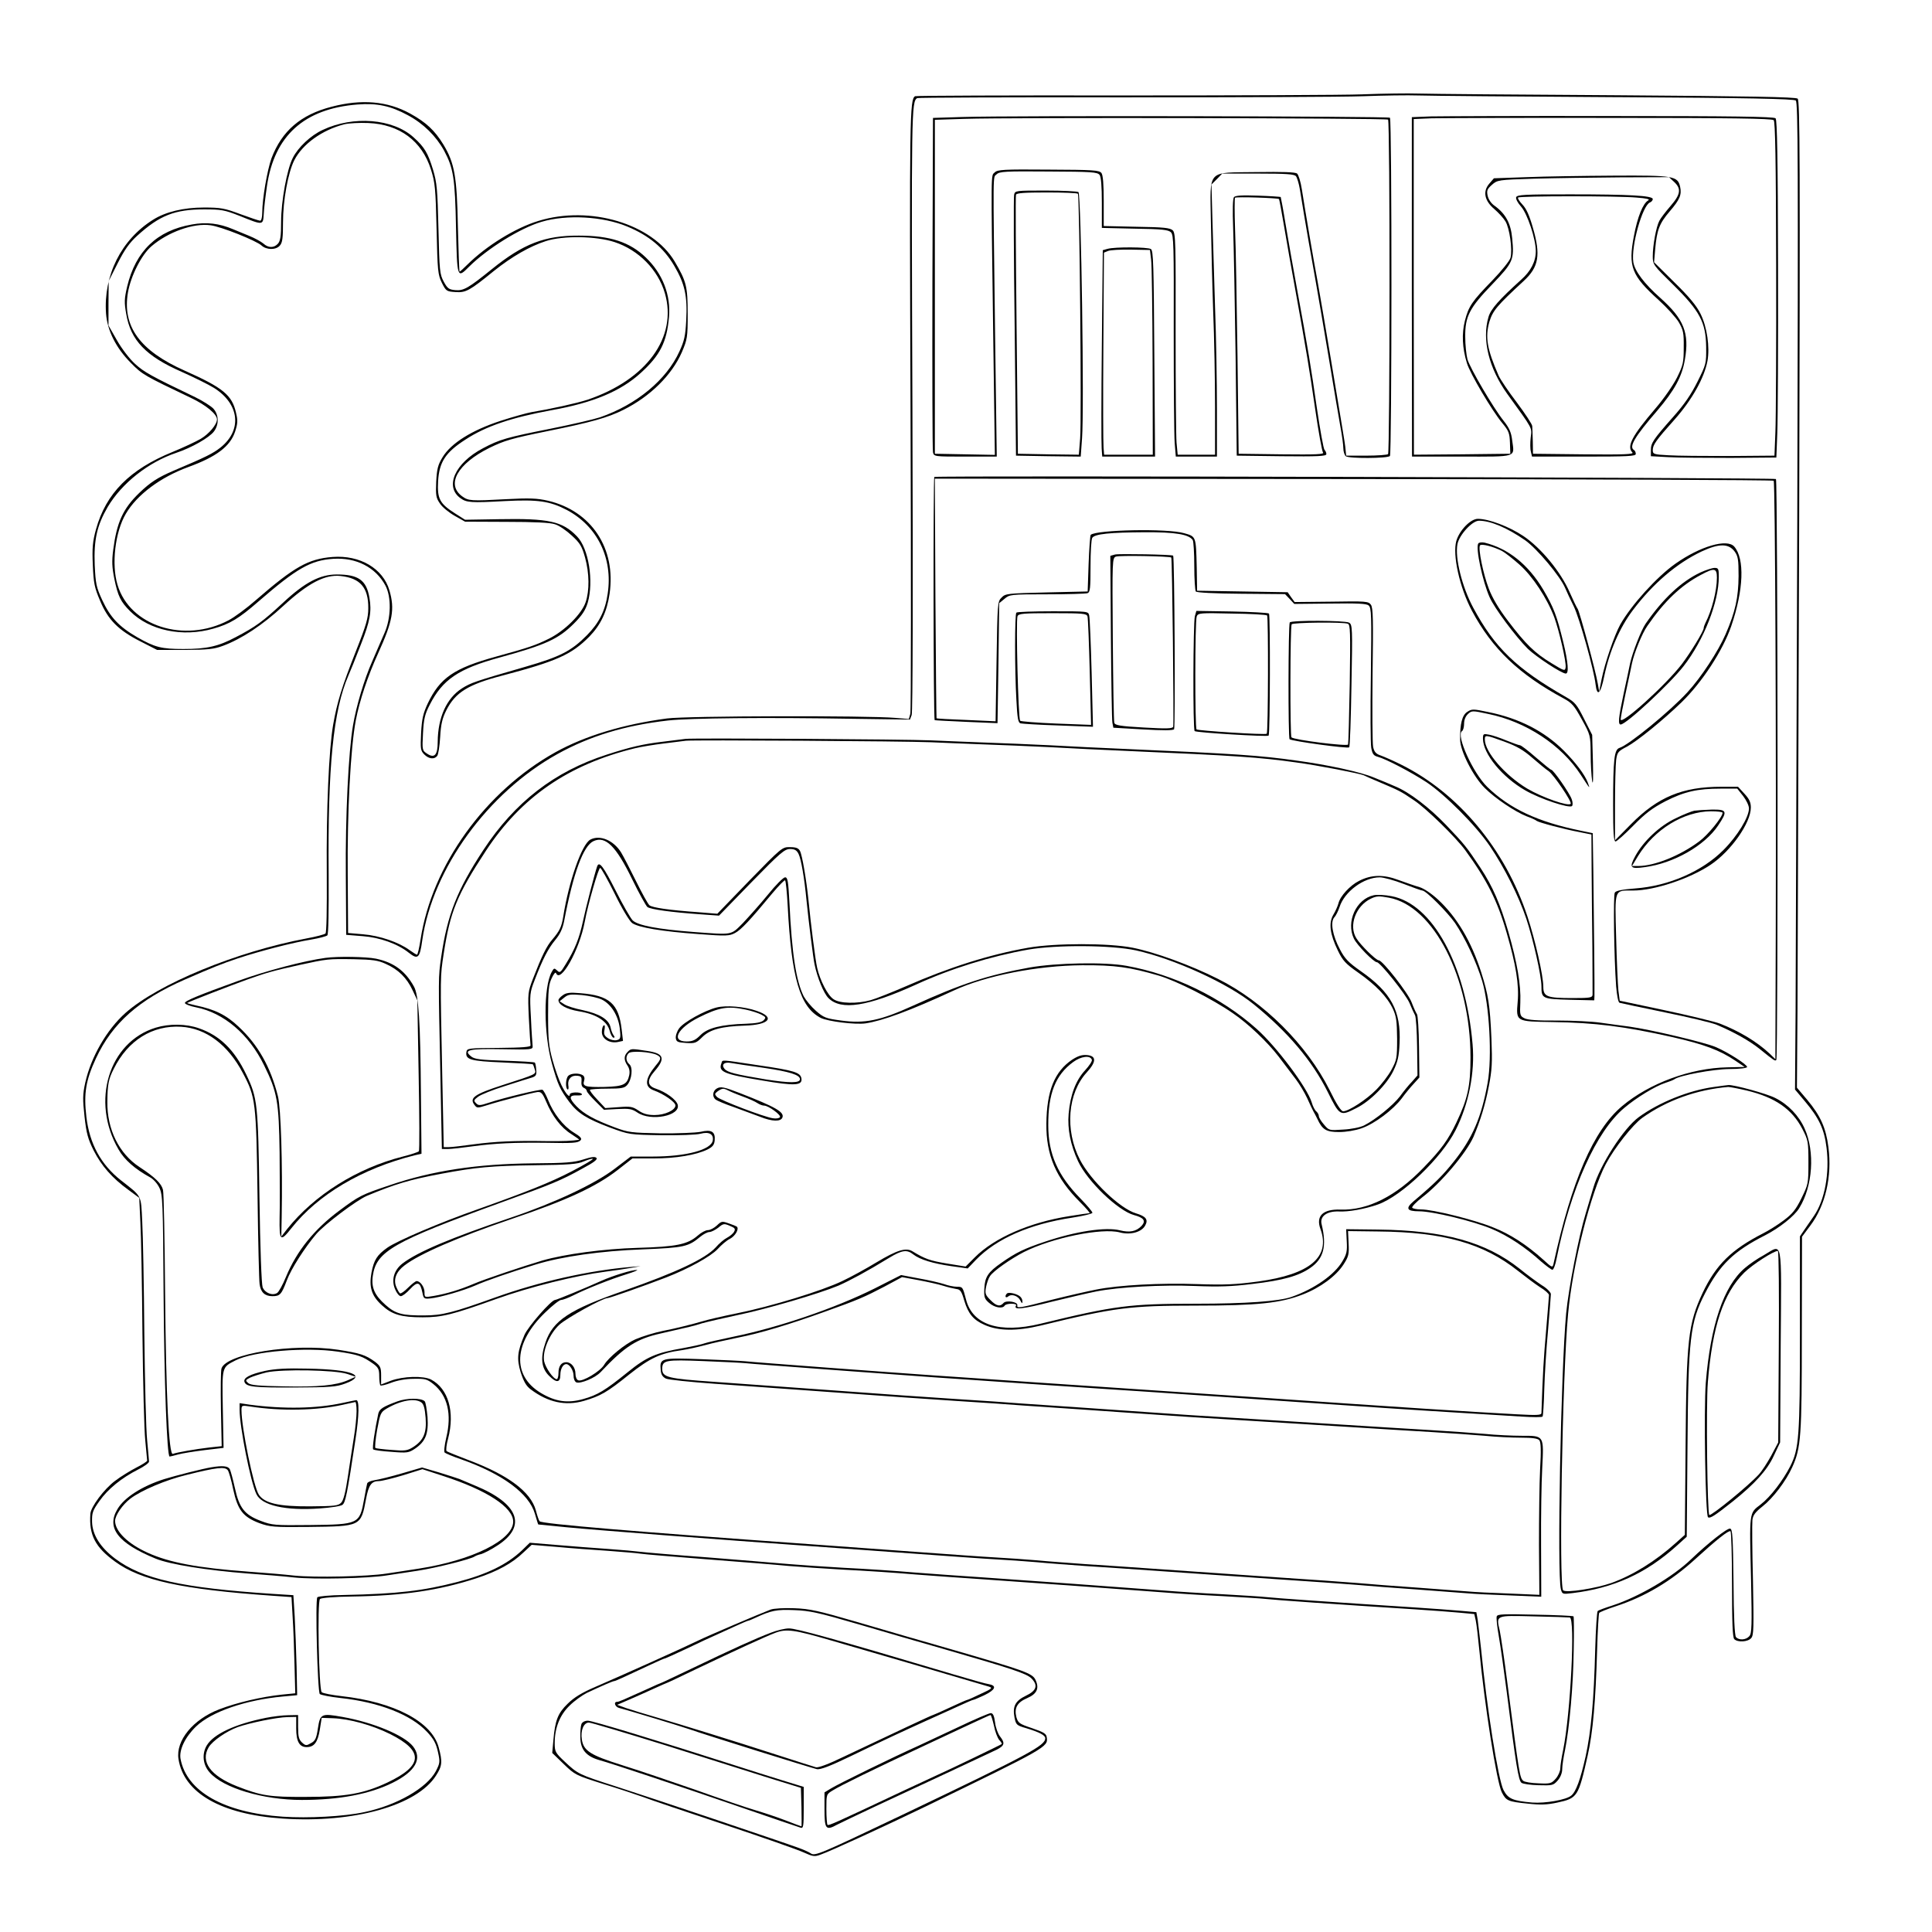 <svg xmlns="http://www.w3.org/2000/svg" width="1365.333" height="1365.333" preserveAspectRatio="xMidYMid meet" version="1.0" viewBox="0 0 1024 1024"><g fill="#000" stroke="none"><path d="M722.5 50c-10.4.4-68 .6-127.8.6-59.9-.1-109.3.1-109.7.4-2.8 1.8-3 9.7-2.4 165.3.3 87.5.3 160.5-.1 162l-.8 2.8-7.1-.6c-14.7-1.3-110.6-1.1-121.1.3-23.2 3.1-43.4 9.2-59.1 17.9-37.2 20.7-65.5 60-71.5 99.3-.7 4.4-1.5 8-1.9 8-.3 0-2.1-1.1-3.9-2.4-5.7-4.2-15.9-7.7-24.6-8.4l-8-.7-.2-31c-.3-32.8 1.5-67.2 4.3-81.8 2-10.4 6.3-23.3 11.8-35.4 7.8-17.1 8.9-23.5 6-33.4-3.4-11.6-15.6-18.8-30.1-17.7-12.9 1-20.3 5.2-40.7 22.9-4.9 4.3-11.4 9.1-14.5 10.7-23.4 12.3-52.3 3-58.8-18.8-3.3-10.8-1.3-28.1 4.4-37.7 5.9-10.1 18.4-19.4 33.2-24.8s22.1-10.9 24.7-18.7c1.4-4.3 1.5-5.9.5-10-2.1-9.4-6.9-13.3-27.1-22.3-23.9-10.6-33.2-23.5-30.2-41.4 1.5-8.8 7.2-20.1 12.5-24.6 8.7-7.5 22.3-12.4 31.3-11.1 5.6.7 24.3 8.2 27 10.7 2.6 2.4 7.6 2.5 9.7.1 1.4-1.5 1.7-4 1.7-12.3 0-11.7 2.7-26.5 6-33 4.4-8.6 14.8-16 26.4-19 2.5-.6 8.2-.9 12.8-.7 16.6.7 28.4 9.5 33.2 24.6 2.2 7 2.5 10 3 31.6.5 22.3.7 24.2 2.8 28.5 2.2 4.4 2.5 4.6 7.2 4.9 5.5.4 7.5-.7 20.4-11.2 9.5-7.6 19.1-13.1 27.5-15.8 9.2-3 26.6-2.7 36.4.5 12.8 4.2 23.1 14.7 26.7 27.1 6.8 23.3-9.7 45.9-41.1 56.5-5.5 1.8-19 4.8-29.8 6.6-2.2.4-9.5 2.4-16.3 4.6-15.2 5-26.1 11.8-30.6 19.2-2.5 4.1-3 6.1-3.4 13-.3 7.3-.1 8.6 2 11.6 1.2 1.9 4.8 4.8 7.8 6.5l5.5 3.1 22 .1c14.5 0 23.3.4 25.7 1.3 2.1.6 6 3.3 8.8 5.9 4.5 4.1 5.4 5.7 7.1 11.7 2.3 8.4 2.4 17.5.3 23.7s-11 15.1-19.4 19.3c-7.1 3.5-10.5 4.7-28 9.5-22.5 6.2-29.8 11.3-36.3 24.9-2.4 5.2-3.1 8-3.5 15.6-.4 8.4-.3 9.4 1.7 11.4 2.4 2.4 5.3 2.7 6.8.8.6-.6 1.3-5.1 1.6-10 .4-6.9 1.1-9.9 3.3-14.3 4.8-9.4 11.5-13.6 29.6-18.3 28.8-7.6 36.7-11.1 46.2-20.7 6-6.2 9.3-13.1 10.7-22.7 3.5-24-9.6-43.9-32.7-49.3-5.7-1.3-9.6-1.5-22.4-.8-18.3 1-19.7.9-23-1.5-8.7-6.3-2.5-17.3 14.4-25.7 8-3.9 11.7-5 30.9-8.9 22.8-4.6 31.9-7.1 40.2-11.3 14.2-7.1 25.6-18.4 30.9-30.5 2.9-6.8 3.1-7.9 3.1-20.2 0-14.7-.7-17.4-6.9-27.9-11.9-20-44.9-29.9-72.2-21.5-12.3 3.7-27.7 13.3-37.6 23.1-2.1 2.1-4 3.8-4.2 3.8s-.6-10.7-.9-23.8c-.5-26.8-1.8-33.8-7.7-43.6-4.6-7.5-9.1-11.7-17.6-16.4-12-6.6-25.7-7.8-41.7-3.6-16.3 4.2-26.3 12.8-31.8 27.3-2.2 6-4.9 21.6-4.9 28.8 0 2.5-.5 4.3-1.1 4.3s-5.3-1.6-10.5-3.5c-8.3-3.1-10.3-3.5-19.3-3.5-10.8 0-20.4 2.3-27 6.5-16.9 10.6-26.3 29.5-24.9 49.7.7 9.1 5.3 18.3 13.3 26.3 6 6.1 7 6.6 31.7 18.4 8 3.8 13.8 8.6 13.8 11.4 0 2.7-4.2 7.7-8.6 10.3-2.6 1.5-9.2 4.6-14.8 6.9-22.9 9.3-35.4 22-40.7 41-1.8 6.6-2.1 9.8-1.7 19 .4 9.6.9 12 3.8 18.8 4.2 10.2 9.8 15.8 21.5 21.7l8.8 4.5h14.6c12.4-.1 15.5-.4 20.3-2.2 9.8-3.6 21.1-11.1 31.9-21.1 13.2-12.1 22.1-16.8 30.4-15.9 10.4 1.1 14.8 6.1 14.7 17.1 0 5.1-1 8.7-6.5 22.6-7.5 19-10 27.1-12.1 39-2.3 13.1-3.7 45.3-3.4 79.2.1 19-.1 31.1-.7 31.6s-5 1.7-10 2.6c-37.2 7-78.6 24.1-96 39.5-9.9 8.8-18.3 23.4-21.3 36.9-1.4 6.3-1.4 8.9-.4 18 1 9 1.8 11.9 4.9 18.1 4.1 8 9.6 14.4 18.4 20.8l5.7 4.2.6 12.8c.4 7 .9 33.7 1.1 59.3.3 25.6.9 51 1.5 56.5.5 5.5 1 10.3 1 10.7s-2.6 2.1-5.8 3.7c-3.1 1.6-8.2 4.7-11.2 7-5.8 4.3-12.9 13.8-13.1 17.5-.8 11.2 2.6 17.7 13.1 25.3 13.7 10 35.3 14.7 83.5 18.1l10 .7.6 10.5c.4 5.8.8 17.2 1 25.5l.4 15-7.1.7c-10.5 1.1-23.9 4.2-33.2 7.8-13.9 5.3-23.1 16.6-21.6 26.3 2.8 18.1 22.6 29.4 55.3 31.6 37.6 2.5 71.1-6.9 81.2-22.8 3.3-5.1 3.5-7.3 1.4-15-3.6-13.5-23.5-24-51.5-27.1-5.2-.6-9.9-1.5-10.5-2.1-1.5-1.5-2.4-48.1-.9-49.4.7-.6 7.9-1.2 17-1.3 26.8-.4 46.1-3.2 66-9.7 11.2-3.7 18.9-7.9 25-13.8l4.2-3.9 13.3 1.1c7.4.7 19.7 1.6 27.4 2.1 7.7.6 15.4 1.2 17 1.5 1.7.3 17.6 1.6 35.5 3s37.2 2.9 43 3.5c5.8.5 19.1 1.4 29.5 2 10.5.5 27.3 1.6 37.5 2.5 10.2.8 25.9 1.9 35 2.5 17.9 1.2 75.6 5.4 96.5 7 7.2.6 21.3 1.5 31.5 2 10.2.6 20.5 1.2 23 1.5 4.1.5 38.1 2.9 79 5.5 9.1.6 19.9 1.4 24 1.8l7.4.7.8 3.5c.4 1.9 1.2 8.7 1.8 15 2.8 29.6 9.3 70.8 12 76 2.3 4.5 3.2 4.9 14 6 6.5.7 10 .6 15.5-.6 10.6-2.3 11.1-3.1 16-24.9 2.8-12.5 4.2-28.6 5-55.9.3-10.4.8-19.3 1.1-19.7.2-.4 4.1-2 8.7-3.5 15.6-5.1 29.4-13.3 42.3-25.1 11.3-10.3 17.6-15.3 18.6-14.7.4.3.8 13 .8 28.3 0 20.2.3 28 1.2 28.9 1.8 1.8 7.3 1.5 9-.6 1.3-1.5 1.4-5.5.9-30.4-.4-15.8-.5-30.2-.3-32.1.3-2.6 1.5-4.2 5.4-7.3 5.6-4.4 12.4-13.4 15.7-20.7 4.7-10.3 5.1-16.4 5.1-71l.1-51.2 4.4-5.9c8-10.6 11.6-26 9.6-41.5-1.3-10.3-4.2-16.7-11.2-25.1l-5.5-6.5.3-40.5c.1-22.3.5-140 .9-261.5.5-189.1.4-221.2-.8-222.2-1-.9-26.1-1.3-95.8-1.8-52-.3-99.2-.7-105-.9s-19 0-29.5.4m134 1.5c69.4.4 94.3.9 95.3 1.8 1.2 1 1.3 32.8.8 221.7-.4 121.3-.8 238.9-.9 261.5l-.3 41 5.3 6.3c7.5 8.9 10.2 14.7 11.4 24.5 1.7 13.4-.9 27.8-6.7 36.2-1.3 1.9-3.5 5.1-4.9 7.1l-2.5 3.7v51.3c0 54.9-.5 61.3-5.1 70.5-3.9 7.6-10.5 16.3-15.7 20.3-6.2 4.8-6 3.2-5.1 40 .5 24.2.4 28.3-.9 29.8-1.8 2.1-5.5 2.3-7.1.5-.7-.9-1.2-10.7-1.3-29.3-.3-23.9-.5-27.9-1.8-28.2-1.6-.3-11.8 7.8-20.5 16.1-9.8 9.5-27.9 20.1-42 24.7-3.8 1.2-7.3 2.5-7.7 2.9s-1 9.4-1.3 20.1c-.7 27.5-2.2 43.7-5.1 57-2.7 12.1-5.1 18.7-7.6 20.7-2.7 2.3-13.8 4.2-20.7 3.7-10.3-.9-12.8-2-15.2-6.6-2.8-5.4-8.9-43.9-11.9-74.8-.7-6.3-1.5-13.3-1.8-15.5l-.7-4-8-.7c-4.4-.4-15.4-1.2-24.5-1.8-43.6-2.8-74.9-5-79-5.5-2.5-.3-12.8-.9-23-1.5-10.2-.5-24.3-1.4-31.5-2-20.9-1.6-78.6-5.8-96.5-7-9.1-.6-24.8-1.7-35-2.5-10.2-.9-27-2-37.5-2.5-10.4-.6-23.7-1.5-29.5-2s-24.9-2.1-42.5-3.5c-17.6-1.3-33.9-2.7-36.1-3-2.3-.3-9.9-1-17-1.5s-19.3-1.4-27.2-2.1l-14.4-1.2-4.1 4c-7.9 7.5-18.5 12.7-34.3 16.8-18.2 4.7-31.5 6.3-60.2 6.9-7.3.1-13.6.7-14 1.2-1.2 1.3.1 50.1 1.3 51.3.6.5 5.5 1.5 11 2.1 20.4 2.2 37.3 8.8 45.8 17.9 3.5 3.7 4.8 6.1 5.8 10.6 1.2 5.4 1.1 6-1.1 10.3-4.8 8.9-20.7 18.1-38 21.7-10.7 2.3-29.6 3.3-43.1 2.4-31.1-2.1-50.9-13.3-54.2-30.6-.9-4.7 2.4-11.6 8.2-17.2 8.1-7.8 26.3-14.1 46.1-15.9l7.5-.7-.3-15.2c-.2-8.4-.7-20.3-1-26.5l-.7-11.3-11-.7c-48.5-3.2-69.1-7.9-83.5-18.7-7.9-6-12-12.6-12.2-19.4-.1-4.9.3-6 3.9-11.1 4.5-6.4 11.8-12.3 20.5-16.7 3.2-1.6 5.8-3.5 5.8-4.2 0-.6-.5-5.7-1-11.2-.6-5.5-1.2-30.9-1.5-56.5-.2-25.6-.7-52.3-1.1-59.4-.7-14.6 0-13.1-11.2-21.9-10.7-8.4-16.7-19.4-18.4-33.6-1.5-12.6-.3-19.6 5.1-31.2 8.7-18.6 22.7-31 47.1-41.7 14.9-6.5 19.4-8.3 28-11.2 11.8-3.9 29.1-8.4 39-10 4.1-.7 7.9-1.7 8.5-2.2s.8-13 .7-32.1c-.5-57.5 2.4-87 10.5-105.7 1.9-4.5 2.4-5.6 6.7-16.7 4.7-11.9 5.7-17.3 4.4-24.5-1.6-9.3-5.8-12.3-17.3-12.3-8.9 0-16.8 4.1-28.5 15-10.8 10-14.5 12.7-25 18.2-9.2 4.9-15.3 6.3-27.8 6.3-11.7 0-15.1-.9-24.4-6.2-9.7-5.6-14.3-10.5-18.6-19.7-3.2-6.9-3.5-8.6-4-18.6-.5-13.5 1.2-21 6.9-30.8 7.5-12.6 21.5-23.7 36.4-28.7 8.1-2.7 17.4-8 19.9-11.3 2.8-3.7 2.6-9-.4-12.2-1.3-1.3-5.5-4-9.4-5.9-23.6-11.3-27.3-13.4-32-17.7-2.9-2.6-7.1-8.1-9.6-12.5l-4.5-7.9v-11.7l.1-11.8 4.8-9.5c3.6-7.1 6.2-10.8 10.4-14.6 11.8-10.7 19.8-13.9 35.4-13.9 9.1 0 10.8.3 18.7 3.4 12.6 5.1 12.5 5.1 12.9-.9.1-2.8.9-9.5 1.7-14.9 3.9-26.7 19.8-41 48-43.2 10.4-.8 17.5.7 26.7 5.7 8.2 4.4 14.9 11 19.2 18.8 4.9 9.2 5.8 14.5 6.3 40.8.6 27.2.5 27.1 7.1 20.5 9.6-9.5 27-20.3 38.2-23.6 13.4-4 32.6-2.9 45.5 2.5 11.5 4.8 19.2 11.2 24.8 20.7 5.7 9.7 7.1 16 6.4 29.2-.4 7.9-1 10.7-3.6 16.3-6.8 15-22.7 28.2-42.1 34.9-3 1-14.5 3.7-25.5 5.9-24.2 4.8-27.6 5.8-36.5 10.5-14.9 7.8-20.5 20.4-11.9 26.5 3.2 2.3 5.5 2.5 23.5 1.5 17.5-.9 23.8 0 32.8 4.7 16.2 8.6 24.5 25.5 21.7 44.3-1.3 9.1-4.5 15.5-11 22.1-8.2 8.3-14.2 11.4-32.2 16.6-27.7 8-29.3 8.6-34.1 11.6-8.1 5.2-12.7 15.4-12.8 28.2 0 7.1-1.7 9-5.6 6.4-2.6-1.7-2.7-1.9-2.2-10.9.4-7.6 1-10.1 3.6-15.1 6.8-13.3 15.2-19 36.7-24.9 24.8-6.8 31.5-9.9 39.7-18.1 4.4-4.4 6.1-7.1 7.3-11 3.3-11.4.5-28.9-5.7-35.2-7.7-8-14.9-9.6-41.4-9.1l-17.9.3-5.2-3.3c-8.3-5.3-9.6-7.8-9.1-17.1.6-10.2 3.9-15.3 14.5-22.1 10.8-7.1 24.5-11.7 45.8-15.6 21.8-3.9 36.5-10 47.2-19.8 10.2-9.3 13.7-16.2 14.9-29.6 1-11.6-3.4-23-12.3-31.5-8.5-8.2-18.9-11.6-35.5-11.6-18-.1-29.4 4.3-46 17.7-12.4 10-15 11.6-19.4 11.2-3.4-.3-4.2-.8-6.2-4.5-2.1-3.9-2.3-5.6-2.8-27.8-.5-21.1-.8-24.6-2.9-31.6-2.7-8.8-4.5-11.9-10.3-17.1-10.9-9.9-32-11.6-48.2-3.9-6.3 2.9-13 9.2-15.8 14.8-3.1 6-6.2 23-6.2 33.9 0 7.7-.4 10.1-1.7 11.6-2.1 2.3-5.1 2.3-7.7-.1-1.2-1-4.6-2.9-7.6-4.1s-6.9-2.8-8.5-3.5c-7.3-3.1-14.2-3.9-21.8-2.5-18.5 3.2-29.8 14.1-34.3 32.9-1.5 6.4-1.6 8.4-.5 14.5 2.3 13.9 10.4 22.4 29.4 30.7 6.5 2.9 14.2 6.7 17.1 8.5 13.5 8.5 15.1 22.3 3.5 31.6-4.1 3.2-7.4 4.9-24.9 12.3-8.4 3.6-12.4 6.2-18.2 11.8-8.7 8.4-11.9 15.6-13.8 30.2-.8 6.1-.6 9.3.6 15.3 1.9 9.2 3.3 12.1 8.4 17.2 10.2 10.2 27.8 13.9 44.1 9.2 8.6-2.4 13.6-5.4 23.9-14.4 20.3-17.6 27.7-21.8 39.6-22.6 12.2-.8 22.5 4.5 27.7 14.2 3.2 6.1 3 17.1-.5 25.1-1.4 3.3-4.4 10-6.5 15-4.2 9.4-8.5 23.8-10.2 34-2.4 13.7-4.1 48.6-3.8 79.5l.2 31.5 8.8.7c9 .7 18.4 4 24.4 8.8 4.8 3.8 5.8 2.9 7.1-6.6 5.5-38 34.7-78.2 71.6-98.7 17.1-9.5 35.7-15.2 58.6-17.8 11.3-1.3 51.8-1.7 98.9-.9l29.4.4.9-2.4c.6-1.5.7-64.9.4-162.3C483 58.3 483.1 54 486.1 52c.4-.3 49.5-.5 109.1-.4 59.5 0 116.9-.2 127.3-.6 10.5-.4 23.7-.6 29.5-.4s52.8.6 104.5.9"/><path d="m510.5 62-16 .5-.3 87.5c-.1 48.1 0 88.5.3 89.7.5 2.3.7 2.3 17.2 2.3h16.6l-.9-65.8c-1.1-88.7-1.2-81.8.8-83.8 1.5-1.5 4.5-1.7 27.5-1.5 22.9.1 25.9.3 27.1 1.8.8 1.1 1.2 5.9 1.2 14.9v13.2l17.5.4c14.5.2 17.7.6 19.1 1.9 1.5 1.5 1.6 6.7 1.5 53 0 28.3.2 54.7.5 58.6l.6 7.3H645v-25.2c0-13.9-.4-38.1-1-53.8-.5-15.7-1.1-36.8-1.4-46.9l-.5-18.3 2.9-2.9 2.8-2.9h19c15 0 19.2.3 20.1 1.4.6.8 1.6 4 2.1 7.2 2.8 17.3 6.3 37.4 8.5 49.4 1.3 7.4 4.5 25.9 7 41s5.2 31.1 6 35.5 1.5 9.4 1.5 11.1.6 3.6 1.3 4.2c1.5 1.3 22.1 1.2 23.4-.1 1-1.1 1.1-178.3 0-179.3-.8-.8-200.8-1.2-226.2-.4m225.2 1.4c1.1 1 1 176.2 0 177.3-.5.4-5.7.8-11.5.8h-10.7l-.3-3c-.1-1.7-.9-6.8-1.7-11.5s-3.5-20.9-6-36-5.7-33.6-7-41c-2.5-13.4-6.3-35.8-8.5-49.7-.6-4-1.8-7.7-2.5-8.3-.9-.8-7.7-1-21.4-.8-26.8.4-24.7-1.9-24.3 26.1.2 11.7.7 32.9 1.2 47.2.6 14.3 1 37.4 1 51.2V241h-19.8l-.6-6.3c-.3-3.4-.5-29.8-.5-58.6.1-47.3 0-52.5-1.5-54-1.4-1.3-4.6-1.7-19.1-1.9l-17.5-.4v-13.2c0-9-.4-13.8-1.2-14.9-1.2-1.5-4.2-1.7-28.1-1.8-23.9-.2-27 0-28.5 1.5-2 2-2-3.6-.8 84.4l.9 65.3-15.9-.3-15.9-.3v-177L511 63c24.7-.8 223.9-.4 224.7.4m22.7-1.7-10.1.4V152l.1 90h26.3c29.9 0 28 .6 26.8-8.5-.5-4.3-1.5-6.6-4.5-10.4-5.6-7-17.8-27.9-19.2-32.6-.6-2.2-1.2-7.6-1.2-12-.1-10.8 2.2-15.3 14.5-28 10.9-11.4 11.5-12.8 10.4-24.1-.7-8-3.5-13.1-9.3-17.3-1.8-1.2-3.3-3.4-3.7-5.3-.6-2.7-.3-3.6 2.2-5.8 2.9-2.6 3.2-2.7 22.4-3.3 10.7-.3 31.1-.6 45.4-.7l26.1-.1 2.7 2.5c3.9 3.6 3.5 6.6-1.9 12.8-2.5 2.9-5.2 6.4-5.9 7.8-1.7 3.2-3.5 13-3.5 18.9 0 4.3.3 4.7 10.8 15 14.2 14 17.3 19.9 17.5 32.9.1 8.9 0 9.3-4.6 18.5-3.4 6.8-7 12.1-13 18.8-10.6 12-11.7 13.7-11.7 17.5v3.2l9.3.5c5 .3 20 .4 33.2.4l24-.2.5-13c.3-7.2.5-47.4.4-89.3-.1-56.5-.5-76.7-1.3-77.5-.9-.9-23.2-1.2-86.9-1.2-47.1-.1-90.3.1-95.8.2m181.7 2c.8.8 1.2 20.8 1.3 77 .1 41.7-.1 81.4-.4 88.3l-.5 12.5-24 .2c-13.2 0-27.7-.1-32.2-.4-7.7-.4-8.3-.6-8.3-2.7 0-2.8 1.6-5.1 11.7-16.4 9.1-10.3 15.6-21.9 17.3-30.9 1.3-7.4-.2-18-3.7-25-2-4.1-5.9-8.9-13.7-16.5L876.7 139l.6-7.2c.9-9.9 2.2-13.4 7.7-19.8 5.4-6.3 6.4-8.8 5.5-13-1.3-5.7-3.3-6.1-35.3-5.9-15.8.1-36.5.4-46.1.8l-17.3.6-2.5 2.9c-3.5 4.1-2.5 9 2.7 13.4 2.1 1.8 4.8 4.7 5.9 6.5 2.2 3.6 3.8 14.9 2.7 19.3-.4 1.6-4.7 6.9-9.5 11.9-11 11.3-12.7 13.8-14.7 21.6-1.7 6.8-1.4 14.3 1.1 22.4 1.6 5.4 13.3 25.2 18.7 31.7 3.5 4.2 3.9 5.4 4.1 10.5l.2 5.8-25.6.3-25.5.2-.1-88.9v-89l9.6-.4c5.3-.1 47.9-.3 94.8-.2 63.5 0 85.5.3 86.4 1.2"/><path d="M537.5 103.2c-.3 1.3-.2 32.9.3 70.3l.7 68 17.2.3 17.1.2.7-9.7c1.2-15.4-.5-129.6-1.9-130.5-.6-.4-8.4-.8-17.3-.8-16 0-16.3 0-16.8 2.2m33.8-.5c.9 1.4 2 120.6 1.2 129.6l-.7 8.7-16.1-.2-16.2-.3-.7-68c-.4-37.4-.6-68.6-.3-69.3.3-.9 4.5-1.2 16.4-1.2 8.8 0 16.2.3 16.4.7m82.7 1.8c-.6.8-.8 6.7-.4 16.6.3 8.5.9 39 1.3 67.9l.6 52.5 23.8.3c19.1.2 23.7 0 23.7-1.1 0-.7-.4-1.7-1-2.3-.5-.5-2.3-10.4-4-21.9-3.1-21.6-4.7-31.5-10.6-63.6-1.9-10.2-4.5-25.2-5.9-33.4-1.3-8.1-2.6-14.9-2.7-15.1-.2-.1-5.6-.5-12-.7-8.6-.3-12-.1-12.8.8m23.9 1c.2.3 1.4 6.8 2.7 14.5s3.9 22.5 5.8 32.8c5.9 32.6 7.5 42.2 10.7 64.2 1.7 11.8 3.6 22.1 4.1 22.8.9 1-3.4 1.2-21.8 1l-22.9-.3-.6-51.5c-.4-28.3-.9-58.7-1.3-67.6-.3-8.8-.3-16.3 0-16.6.6-.6 22.6.1 23.3.7m125.7-1c-.3.9.8 3 2.6 5 3.4 3.9 7.8 17.2 7.8 23.6 0 5.5-2.6 10.6-7.8 15.2-11.6 10.5-16.1 15.5-17.3 19.8-3.5 12 .2 27 10 40.7 13.8 19.1 13.1 17.7 12.4 23.1-.3 2.7-.3 6.1.1 7.5l.6 2.6h27.5c23.3 0 27.5-.2 27.5-1.4 0-.8-.4-1.8-1-2.1-2.7-1.7.3-6.9 12.4-20.9 9.1-10.7 13.1-18 14.6-26.9 2.5-14.2-.5-21.6-12.9-32.7-8.7-7.7-13.6-14.3-14.4-19-1.3-8.4 4.8-30.1 8.8-31.7.8-.3 1.5-1.1 1.5-1.8 0-1.8-12.2-2.5-44.1-2.5-23.7 0-27.8.2-28.3 1.5m63.8.2c5.4.4 7.3.9 6.2 1.5-2.8 1.6-5.7 8.7-7.6 18.9-3.1 16.2-1.3 20.9 13.1 33.9 4.4 4 9.2 9.3 10.7 11.8 2.4 4.2 2.7 5.7 2.6 13.4 0 7.9-.3 9.3-3.6 16-2.1 4.1-7 11.2-11.4 16.3-12.3 14.4-15.4 20.1-12.2 23.3 1 1-4.6 1.2-25.7 1l-27-.3-.1-6.5c-.1-3.6-.2-7.3-.3-8.2 0-.9-3.7-6.5-8.1-12.4-4.5-5.9-8.8-12.3-9.7-14.3-6.2-14.2-7.2-20.4-4.9-28.6 1.8-5.8 3.9-8.4 18.2-21.6 8-7.4 9.1-13.7 4.8-28.4-1.8-6.3-3.4-9.9-5.5-12.1-1.6-1.7-2.6-3.3-2.3-3.7.9-.9 52.6-.9 62.8 0M587 131.9l-2.5.7-.5 50.3c-.3 27.7-.3 52.4-.1 54.8l.3 4.3h28l-.4-54.5c-.3-47.2-.5-54.7-1.8-55.5-1.7-1.1-19.2-1.2-23-.1m23.1 5.6c.4 2.7.7 27.2.8 54.2l.1 49.3h-25.8l-.3-3.8c-.2-2-.3-26.1-.1-53.5l.3-49.8 2.2-.9c1.2-.5 6.7-.8 12.2-.7l10 .2zM495.2 252.8c-.6.2-.5 128.3.2 128.9.1.1 7.7.5 16.8.9l16.5.7.5-31.8.4-31.8 2.8-2.3c2.7-2.3 3.1-2.4 22.6-2.4 10.9 0 20.5-.3 21.4-.6 1.4-.5 1.6-2.7 1.6-14.3 0-7.5.4-14.2.9-15 1.3-2.1 9.4-2.9 27.7-3 16.3-.1 23.6 1.1 25.6 4.2.4.7.8 6.8.8 13.7s.4 12.9.8 13.5 9.9 1.1 24 1.2l23.3.2 2.5 2.6 2.4 2.6 18.9-.2c14.6-.2 19.3 0 20.5 1 1.5 1.2 1.6 5.1 1.2 36.5-.3 19.3-.2 36.9.2 39 .6 3.2 1.2 4.1 3.4 4.7 4.3 1.1 17.8 8.2 25.9 13.5 9.9 6.6 26.2 23 33.6 33.9 7.7 11.4 15.2 26.3 19.3 38.5 3.6 10.9 8 30.2 8 35.8 0 6.5.5 6.7 15 7.1l13 .3.1-2.3c.1-2.7-.2-36.7-.6-66.4l-.3-19.9-6.3-1.3c-22.9-4.7-37.6-11.6-49.6-23.2-7.6-7.4-16.7-27.5-13.4-29.6.6-.3 1.1-2.1 1.1-3.9 0-2.1.8-4 2.1-5.2 2-1.8 2.3-1.8 10.7 0 20 4.1 38.7 16.4 49 32.2 5 7.7 5.2 8 3.7 4-1.6-4.1-6.4-10.5-12.6-16.7-10.3-10.3-23.7-17.2-40.1-20.5-8-1.7-8.7-1.7-11.1-.1-2.7 1.7-3.9 6.3-3.8 14.7 0 6 7 19.7 13.1 25.7 5.5 5.5 16 12.5 22 14.9 2.5.9 5 2 5.5 2.5 1.3.9 14.5 4.4 22.5 5.9l6.5 1.3.1 18.1c.1 9.9.2 28.7.4 41.6.1 12.9.1 24.3.1 25.2-.1 1.6-1.3 1.8-10.5 1.8-13.7 0-15.6-.7-15.6-6 0-5.8-4.3-24.8-8.4-37.2-11.8-35.8-36.6-65.5-67.1-80.6-3.8-1.9-8.6-4-10.5-4.7-2.7-.9-3.6-1.9-4.2-4.6-.4-1.9-.5-19.2-.3-38.4.4-29 .3-35.4-.9-37-1.3-1.8-2.7-1.9-20.9-1.6l-19.5.2-1.9-2.6-1.8-2.6-24-.4-24-.4-.2-12.3c-.4-16.7-.3-16.4-6.7-18.2-8.7-2.6-46.7-1.8-49.5.9-.3.4-.8 7.3-1.1 15.3l-.5 14.7-21.7.5c-20.7.5-21.9.6-23.9 2.7-2.2 2.1-2.2 2.9-2.7 33.9l-.5 31.7-15.5-.7c-8.6-.3-15.7-.7-15.8-.9-.1-.1-.4-28.7-.6-63.6l-.3-63.4 222 .2c122.1.1 222.2.5 222.6.9.8.8 1.4 141.9 1.1 241.1l-.2 65.5-3.2-3.1c-6.8-6.3-16-11.8-26.3-15.8-2.7-1-15.8-4.2-29-7l-24-5.1-.7-5.4c-.3-3-.9-15.7-1.2-28.2-.7-26.2-1.2-24.8 9.1-24.8 11.1 0 29.8-6.2 40.9-13.6 10.8-7.2 21.4-22.2 21.4-30.4 0-2.7-.8-4.5-3.4-7.3l-3.4-3.7h-8.8c-20.6 0-33.7 5.4-47.9 19.8l-8.5 8.6v-19c0-10.5.3-21.1.6-23.6.6-4.1 1-4.6 5.8-7.1 5.4-2.9 19.1-14 28.9-23.5 10.9-10.6 21.8-27.3 26.3-40.3 6.6-19.3 7.2-35.7 1.6-42.2-3.8-4.3-18-.2-31.2 9.1-9.8 6.9-23.3 21.8-29.2 32.2-3.1 5.6-8.2 20.4-9.9 29l-1.3 6.5-.7-4c-1.1-6.7-9.7-38.5-10.7-39.8-.5-.7-2.4-4.6-4.2-8.7-4.7-10.9-15.3-23.7-24.6-29.9-7.5-5-18.3-9.1-24.1-9.1-3.8 0-9.7 6-11.4 11.7-2.1 7.4 1.7 24.7 8.3 37.1 10.7 20.1 25 33.7 48.6 46.4 4.4 2.4 5.6 3.8 9.6 11.1 4.6 8.3 4.6 8.5 4.7 18.3 0 5.4.4 11.9.8 14.4.5 2.6.6-1.5.4-10l-.4-14.5-4.3-8.5c-3.8-7.6-4.8-8.8-9.5-11.5-26.3-15-37.9-26.2-49.3-47.5-5.9-11-9.7-26.4-8.3-33.6.9-4.8 7.8-12.4 11.4-12.4 6.2 0 15 3.8 24.4 10.3 6.4 4.5 18.7 19.2 21.3 25.4.9 2.1 2.9 6.4 4.5 9.6 3 6 10.8 34 11.6 41.4.8 6.9 2.7 5.1 4.6-4.3 2.8-13.3 8.1-25.6 15.1-34.9 10.8-14.3 23.4-25 36.5-31.2 9.2-4.3 14.3-4.3 17.5 0 1.8 2.5 2.1 4.2 2.1 13-.1 11.4-1.7 18.9-6.9 30.9-3.9 9-13 22.9-20.1 30.6-9.2 10.1-31.2 28.1-36.1 29.6-2.8.9-3.4 5.8-3.4 30.3 0 14.8.3 19.3 1.3 19.3.6 0 4.9-3.8 9.4-8.4 6.5-6.6 10.1-9.3 17-12.9 10-5.1 16.9-6.7 29.4-6.7h8.7l3.1 3.9c1.7 2.2 3.1 5.1 3.1 6.6 0 4.6-6.1 14.6-13.5 22-11.2 11.3-29 19.1-46.8 20.4-6.7.5-10.2 1.2-10.8 2.2-.9 1.4-.4 34.7.7 49.7.4 4.8 1.1 8.5 1.8 8.7.6.2 11.5 2.5 24.1 5.1 12.7 2.6 25 5.5 27.5 6.6 9.2 3.9 17.2 8.4 22.7 12.8 7.8 6.3 8.1 6.5 8.8 5.8 1-1 .8-306.9-.2-307.9-.7-.7-443.8-1.9-446.1-1.1"/><path d="M783.5 288.1c-1.5 2.3 2.3 20.1 6 28.4 2.5 5.8 13.9 21 20.3 27.4 4.5 4.3 17.9 13.1 20.1 13.1 1.7 0 1.3-5.7-1.3-16.5-3.5-14.3-5-18.3-10.6-27.9-8-13.4-18.6-21.9-31.2-25-1.5-.3-3-.1-3.3.5m12.7 4c1.5.8 5.6 4 9.2 7.2 6.9 6.1 14.6 17.8 18.4 27.9 2.6 7.1 6.5 24 6 26.6-.3 2-.8 1.8-7.5-2.3-8.9-5.4-13.7-10.1-23.1-22.5-4.8-6.3-8.2-12-10.1-17-3-7.8-5.7-21.2-4.7-22.9.7-1.1 7.2.6 11.8 3M591 293.9l-2.5.7.3 42.9c.2 23.7.5 44.2.8 45.6l.5 2.6 15.7.9c10.5.6 16 .6 16.5-.1.7-.9.2-91.4-.5-92-.8-.6-28.6-1.1-30.8-.6m29.8 1.6c.5.4 1.5 88.4 1 89.7-.4 1-3.5 1.1-15.6.4-12.6-.7-15.2-1.2-15.6-2.5-.3-.9-.6-20.9-.8-44.5-.3-42.1-.3-42.9 1.7-43.6 1.7-.7 28.5-.2 29.3.5m280.5 7.9c-10.2 4.8-19.9 13.9-29.1 27.2-2.4 3.5-6.9 15.1-8.2 20.9-.4 2.2-2 9.4-3.4 16-2.8 13.1-3.1 16.5-1.6 16.5 2.9 0 26.2-21.7 33.4-31 10.7-13.8 18.6-33.9 18.6-47.3 0-4.2-.2-4.7-2.2-4.7-1.3 0-4.6 1.1-7.5 2.4m8.7 2.8c0 6.8-2.7 17.4-6.1 24-.5 1-.9 2.2-.9 2.7 0 1.6-7.1 13.2-11.6 19.1-8.5 11.1-32.4 32.7-32.4 29.3 0-1 1.2-7.2 2.6-13.8s3-13.8 3.4-16c1.2-5.6 5.4-15.9 8.1-19.7 9-13.1 17.8-21.5 28.4-27.1 7.2-3.9 8.5-3.6 8.5 1.5m-371.3 18.5c-.9.8-.9 30.3 0 46.1.5 9.9.9 12.2 2.2 12.6.9.2 9.9.8 20 1.1l18.4.7-.7-28.3c-.4-15.6-1-29.4-1.3-30.7-.5-2.2-.6-2.2-19.2-2.2-10.3 0-19.1.3-19.4.7m37.7 2c.3 1 .8 14.3 1.2 29.6l.7 27.9-18.4-.7c-10.1-.4-18.8-1.1-19.2-1.5-1-.9-2.3-53-1.4-55.4.6-1.4 3-1.6 18.6-1.6 16.2 0 18 .2 18.5 1.7m56.9-.1c-.9 3.6-1.1 60-.1 60.9.8.8 38.5 3.1 39.2 2.4.8-.8.9-63.9.2-64.7-.4-.4-9.3-.9-19.6-1.1l-18.9-.3zm38.3-.4c.7.8.6 61.9-.2 62.7-.7.7-36.4-1.6-37.2-2.3-.9-1-.9-57.6.1-59.9.7-1.8 2-1.9 18.6-1.5 9.9.1 18.3.6 18.7 1m12 3.7c-.8 1.3-.9 61.1-.1 61.9 1 1 30.9 5.1 31.6 4.3.4-.3.9-15.1 1.2-32.8.6-30.9.5-32.3-1.3-33.3-2.3-1.2-30.7-1.3-31.4-.1m30.8.7c1.3.5 1.4 4.3 1 31.7-.3 17.2-.7 31.7-.9 32.3-.3 1.1-28.7-2.4-30-3.8-.8-.8-.7-58.6.1-59.9.6-1 27.3-1.3 29.8-.3m71.6 61c.1 8 10.2 20.3 22.4 27.3 8 4.6 23.4 9.7 24.8 8.3.5-.5.4-2.2-.2-3.7-1.2-3.3-9.7-15.5-10.8-15.5-.4 0-4-3-8.1-6.5-4.1-3.6-7.9-6.5-8.5-6.5s-3.8-1.2-7.1-2.5c-3.3-1.4-7.5-2.8-9.2-3.1-3.1-.6-3.3-.5-3.3 2.2m11.4 1.5c6.5 2.4 10 4.4 14.8 8.6 3.5 3 7.3 6.2 8.6 7 2.7 1.9 12.4 16.2 11.7 17.3-1 1.6-14.8-3.2-23-8-11.7-7-22.5-19.4-22.5-26 0-2.6.2-2.6 10.4 1.1m-433.9-1.5c-1.6.2-7 .9-12 1.5-10.4 1.2-17.4 2.8-30 6.9-27.6 8.9-48.6 25.1-65.3 50.5-13.9 21.2-19.1 34.2-22.4 57-1.5 10.5-1.5 9.8-.4 61.7l.8 39.8h3.2c1.8 0 7.9-.7 13.7-1.5 11.3-1.5 21.4-2 38.4-1.8 14.3.3 16.8.1 18.2-1.3.9-.9.1-1.9-3.7-4.2-5.5-3.4-10.7-10.1-13.5-17.2-1.1-2.7-2.4-5.1-3-5.4-1.2-.4-20.4 4.2-28.5 6.9-4.6 1.5-5.4 1.6-6.7.2-1.3-1.3-1.2-1.7 1.1-3.4 1.4-1.1 7.8-3.7 14.3-5.7 6.5-2.1 12.9-4.1 14.3-4.5 2.1-.7 2.5-1.4 2.2-4.2-.1-1.8-.5-3.5-.7-3.7-.2-.3-7.4-.7-16-1-12.7-.4-16-.8-17.7-2.2-4.4-3.5-1.6-4.2 16.1-3.9 15.9.3 16.6.2 16.4-1.7-.1-1-.6-7.8-.9-15-.7-12.5-.6-13.3 2-20 4.3-11.2 7.1-16.6 10.9-21.2 2.5-3 3.9-5.9 4.7-10 4.9-25.7 10.2-40 15.6-42.4 6.3-2.9 11.9 2.6 20.5 20.3 3.6 7.4 7.3 14 8 14.6 1.6 1.3 12.6 2.8 28.2 3.9l9.8.7 17.2-17.7c15.3-15.7 17.6-17.6 20.4-17.6 2.5 0 3.6.6 4.6 2.7 1.3 2.7 3 12.3 4.2 24.8 1 10.2 3.6 30.9 4.2 33.5 1.5 7.3 4.9 15.5 7.4 18 6.7 6.7 20.7 4.5 46.5-7.2 18.3-8.4 39.6-15 59.4-18.5 15.2-2.6 43.9-2.4 57 .4 20.1 4.4 48.9 17.5 62.5 28.6 18.1 14.7 30.9 29.8 39.2 46.4 6.4 12.9 6.6 13 15.2 8.6 7.3-3.6 16.1-12.5 19.6-19.7 2.3-4.8 3-7.6 3.3-14.7.8-17.1-4.4-26.9-20.6-38.2-6.4-4.5-8.4-6.5-11-11.5-3.9-7.3-5.2-14.5-3-17 .9-.9 2.1-3.4 2.8-5.5 2.6-8.1 12.8-15.7 21.3-15.7 2 0 7.8 1.6 12.7 3.5s9.4 3.5 9.9 3.5c1.9 0 13.3 11.5 17.3 17.2 5.4 8 11.3 20.6 14.4 30.8 3.8 12.8 5.3 40.2 2.9 53.8-3.3 18.5-8.1 29.5-18 41.9-5.9 7.4-9.8 11.3-21.4 21.1-4.3 3.7-3.4 5.2 3 5.2 7.4 0 29.1 5.3 38.7 9.4 8.7 3.7 17.7 9.7 26 17.2 2.8 2.4 5.5 4.4 6 4.4.6 0 1.6-2.6 2.2-5.8 7.5-37.4 21-67.5 35.9-80 6.5-5.5 16.4-11.5 21.6-13.2 2.2-.7 4.5-1.6 5-2 2.7-2 20.3-5.3 29-5.4 5.6 0 9.5-.5 9.5-1.1 0-1.3-10.2-7.8-16.5-10.5-5.8-2.5-34.5-9.3-46-10.9-4.4-.6-11.4-1.5-15.5-2.1s-14.2-1.1-22.5-1.1c-10.3.1-15.8-.3-17.5-1.2-2.4-1.2-2.5-1.7-2.2-8.5.4-9.1-1.7-21.1-6.3-37.2-4.4-15.1-8.3-24.1-14.8-34-7.4-11.2-8.4-12.4-18.2-22.7-9-9.4-19.6-17.5-27-20.5-2.2-1-7.3-3.1-11.3-4.7-6.9-2.9-24.1-6.7-41.2-9-19.1-2.7-32.1-3.6-89.5-6.1-12.1-.5-30.5-1.4-41-2-10.4-.5-26.6-1.2-36-1.5-9.3-.4-21.5-.8-27-1.1-13.7-.6-126.3-1.3-130-.8m130 1.8c5.5.3 17.7.7 27 1.1 9.4.3 25.6 1 36 1.5 10.5.6 28.9 1.5 41 2 57.4 2.5 70.4 3.4 89.5 6.1 11.3 1.5 33.9 5.9 35.8 6.8 1 .5 4.6 2.1 8.2 3.6 10.8 4.6 11.3 4.8 18.5 9.7 6.5 4.3 22.1 19.6 27.1 26.4 11.5 15.8 17.1 26.9 21.9 43.6 5 17.2 6.7 27.7 5.9 36.8-.9 10.5-1 10.4 18.5 10.7 22.2.3 38.3 2.3 63.6 8 16.7 3.8 25 6.9 33.3 12.5l4.9 3.3-9.2.2c-19.5.4-41.3 8.4-55.8 20.6-15.1 12.7-26.7 39.5-36.3 83.5-.5 2.2-.7 2.2-5.5-2.2-8.7-7.8-17.4-13.5-26.6-17.1-9.8-4-31.9-9.5-38.2-9.5-2.2 0-4.2-.4-4.6-.9-.3-.5 2.1-3 5.3-5.5 10-7.6 23.5-23.7 27.2-32.1 3.6-8.5 6.2-16.8 8.1-26.7 1.7-8.8 1.9-12.5 1.4-25.3-.8-17.8-1.6-23-5.4-35.1-5.3-16.5-12.9-29.3-22.9-38.6-3.6-3.3-7.5-5.9-9.8-6.6-2.2-.6-7-2.3-10.9-3.7-8.1-3.1-14.6-3-21.2.4-4.8 2.4-10 8.1-10.9 11.9-.4 1.5-1.6 4.2-2.7 6-2.6 4.4-1.8 10.4 2.4 19 2.6 5.4 4.1 7 10.8 11.7 9.4 6.6 15.4 12.9 18.4 19.3 1.8 3.9 2.1 6.6 2.2 15.7 0 10.4-.2 11.3-3 16.5-1.6 3-5.3 7.8-8.1 10.6-5.1 5.2-14.6 11.4-17.5 11.4-1.1 0-3.6-3.9-7.2-11.3-12-23.9-34.9-46.8-59.2-58.9-14.5-7.3-33.2-14.1-45.2-16.5-12.5-2.5-41-2.5-55.3 0-20.5 3.6-42 10.4-65 20.5-7.4 3.2-15.7 6.5-18.5 7.3-7.2 2-16.4 1.8-19.7-.5-3.1-2-7.2-10-8.7-16.7-1-4.4-3.4-23.5-4.6-35.9-1.1-10.6-3.3-23.8-4.5-26-.8-1.5-2.1-2-5.3-2-4.1-.1-4.4.2-21.4 17.6l-17.1 17.7-9.9-.8c-15.4-1.1-24.5-2.4-26.1-3.7-.8-.7-4-6.5-7.1-12.8s-6.7-13.2-7.9-15.2c-4-6.4-11.2-9.5-16.3-6.8-4.5 2.4-11.4 22-14.4 41-.9 5.4-1.9 7.4-5.7 11.9-3.1 3.5-5.6 8.7-10.3 20.8-2.7 7.1-2.8 7.6-2.2 20.8.4 7.4.8 14 .9 14.6.2.8-4.5 1.2-16.7 1.3-16.4.1-17 .2-17.3 2.2-.6 4 2.1 4.8 19 5.5 8.8.4 16.1.8 16.2 1 .2.2.7 1.4 1 2.6.9 2.7 1.3 2.5-17.3 8.5-14.5 4.7-17.4 6.7-14.7 10.3 1.4 1.9 1.5 1.9 7 .2 6.9-2.2 23.2-6.4 26.4-6.9 2-.2 2.7.5 4.6 4.9 3.3 7.9 8 14 13.3 17.3 2.6 1.7 4.5 3 4.2 3.1-3.5.6-8.3.8-17.4.7-16.9-.3-27 .2-38.4 1.7-5.8.8-11.7 1.5-13.2 1.5h-2.7l-.8-38.3c-1.1-53.7-1.1-52 .8-64.4 3.4-22.1 7-31 22.3-54.3 18.7-28.5 43.8-45.8 79-54.4 3.3-.8 10.1-1.9 15-2.5 5-.6 10.4-1.3 12-1.5 3.7-.5 116.3.2 130 .8M898 429.7c-1.4.3-5.8 2-9.8 4-8.6 4-17.2 12.2-21.5 20.1-3.3 6.1-2.7 6.9 5.1 5.8 15.2-2 31.6-11.3 38.8-22 5.2-7.7 4.8-8.6-3.3-8.5-3.8.1-7.9.4-9.3.6m15 1.1c0 2.2-7.7 11.7-12.3 15.1-10.1 7.6-23.8 13.1-32.4 13.1H865l3.2-5.3c8.7-14.1 24.1-23.6 38.6-23.7 3.4 0 6.2.3 6.2.8"/><path d="M316.5 459.2c-1.4 4.1-5.9 21.5-7.5 29-2 9.3-4.3 15-9.2 22.9-2.7 4.5-3.1 4.7-4.5 3.3-1.5-1.4-1.7-1.4-2.9.8-4.4 8-4.3 32.9.2 48.8 3 10.8 4.3 13.6 9.1 20 4.6 6.1 9.3 9 21.5 13.6 10.3 3.8 10.3 3.8 27.3 4.1 9.4.1 18.7-.2 20.8-.8 4.5-1.2 7 .2 6.5 3.5-.7 5-14 8.6-31.9 8.6h-11.6l-8.4 6.4c-10.5 8.1-32.1 18.2-54.9 25.9-32 10.8-49.6 18.2-57.7 24.4-4.5 3.5-6 8.7-3.9 13.6.8 2 2.2 3.7 3 3.7.9 0 3.1-1.7 5-3.8 3.9-4.2 5.3-3.8 6.5 2 .6 3.1.9 3.3 4.1 3 5.3-.5 17.8-4.2 24-6.9 5.3-2.4 18.3-6.9 32-11.1 13.6-4.2 34.6-7.2 56.5-8 22.3-.9 24.3-1.4 30.8-6.8 1.6-1.3 3.7-2.4 4.7-2.4s3.1-1.1 4.7-2.3c2.6-2.2 3.1-2.3 6.1-1 2.7 1.1 3.1 1.6 2.3 3.1-.5 1-2.2 2.4-3.7 3.2-1.6.8-4.3 3.1-6.1 5.2-5.5 6-21.1 13.3-48.3 22.8-29.2 10.1-38 15.9-41.9 27.6-2.8 8.1-2.2 13.5 1.9 17.6 3.9 3.9 6 3.7 6-.5 0-3.1 1.4-5.7 3.1-5.7 1.8 0 3.9 3.4 3.9 6.1 0 1.7.6 3.2 1.5 3.6 2.3.8 10-2.4 12.9-5.5 12.8-13.6 19-17.6 32.1-20.5 15.4-3.5 17.2-3.9 21.5-5.3 2.5-.7 11-2.7 19-4.4 15.1-3.1 42.8-11.2 53.4-15.6 5.9-2.6 15.1-7.5 27-14.8 6.8-4.1 9.3-4.4 12.7-1.7 3.5 2.7 10.4 4.8 20.2 6.2l8.6 1.2 4.4-4.6c10.9-11.2 28.4-18.9 50.9-22.3 5.9-.9 10.8-2.1 10.8-2.6 0-.6-2.8-3.9-6.2-7.4-12.2-12.4-17.2-23.8-17.2-38.9-.1-16.9 3.8-26.7 13.2-33.6 4.2-3.1 9.1-3.7 9.9-1.2.3.7-1.4 3.2-3.6 5.6-4.9 5.3-7.8 12.9-8.7 23-.7 8.1 1 16.6 5 25.2 5 10.7 21.2 26.2 29.6 28.5 5.3 1.4 6.5 3.1 4 5.8-2.8 2.9-6.2 3.6-11.4 2.3-7.5-1.9-23.4.5-39.7 6-11.1 3.7-15.4 5.8-23.1 11.2-7.2 5-8.8 7.5-9.1 13.8-.2 4.4.1 5.4 2.6 7.5 2.9 2.5 7.1 3.2 8.2 1.4.3-.6 2-1 3.6-1 1.8 0 2.8.4 2.4 1-1.5 2.4 3.4 1.9 18.7-2 9-2.2 19.7-4.7 23.8-5.5 12.1-2.4 35.2-3.6 52.5-2.9 12.5.5 19.3.3 30.5-1.1 16.1-1.9 24.3-4.2 30.5-8.5 7.1-4.9 8.8-11.5 6-23.1-1.1-4.2 2.7-7 9-6.8 5.2.3 14-1.3 20.8-3.7 12.6-4.4 33.8-24.7 41.2-39.4 7-13.8 10.3-30.6 9-45.5-3.6-42.2-21.2-74.4-42.9-78.5-3.5-.7-7.8-.9-9.5-.5-9.3 2-14.8 14.1-10.5 23 1.6 3.4 10.5 12.5 12.2 12.5s15.4 17.1 17.3 21.7c1.1 2.7 2.4 5.5 2.9 6.4s1 8.5 1.1 16.8l.2 15.1-2.9 3.3c-1.7 1.7-4.6 5.3-6.4 7.8-3.6 4.7-12.9 12.3-19 15.4-2 1-6.8 2-11.1 2.2-7.5.5-7.5.5-10.2-2.7-1.5-1.7-2.7-3.7-2.7-4.5 0-.7-.6-1.8-1.3-2.4-.8-.6-1.9-2.8-2.5-4.9-2.4-7.8-18.6-29.5-29.2-38.9-18.7-16.7-43.9-28.9-69-33.4-11.6-2.1-37-1.6-51.3.9-22.5 4.1-35.9 8.5-61.7 20.2-17.6 8-25.6 9.6-38.2 7.9-8.1-1.1-9.2-1.5-13.4-5.2-2.5-2.2-5.3-5.6-6.4-7.6-4-8-6.3-22.4-7.6-49.9-.6-11.2-.9-13.2-2.3-13.2-.9 0-5 4.1-9.1 9.2-4.1 5-10.1 11.7-13.2 15-6.6 6.6-5.1 6.3-25.8 4.8-19.6-1.5-29.9-3.5-32.7-6.2-1.2-1.3-5.3-8.4-9-15.8-6.5-12.8-8.7-15.8-9.8-12.8m9.3 14.5c3.8 7.8 7.8 14.4 9.2 15.5 3.3 2.4 15.9 4.5 35.4 5.9 14.6 1.1 16.2 1 19.2-.6 3.2-1.7 7.8-6.6 19.9-21.2 3.3-3.9 6.3-7 6.6-6.7.4.2 1 6.3 1.4 13.6 2 38.4 6.5 53.6 17.5 59.3 3.8 1.9 18.4 3.7 23.8 2.9 9.1-1.4 23.3-6.6 46.7-17.4 17-7.9 44.3-13.2 68-13.4 17.5-.1 25.3 1 40.7 5.5 9.4 2.8 28.4 12.4 39.2 19.9 8.1 5.5 18.3 15.2 24.3 23 3.1 4.1 7.2 9.5 9.1 12s4.6 7 6 10c1.3 3 2.9 6.2 3.3 7 .5.8 1.4 2.6 2.1 4 2.7 5.8 4.7 7 11.5 7 3.8 0 8.6-.8 12-2 6.9-2.4 16.7-9.8 21.3-15.9 1.8-2.5 4.7-6 6.4-7.8l2.9-3.2-.2-16.3c-.1-8.9-.6-16.7-1.1-17.3-.4-.5-1.7-3.3-2.8-6.2-1.8-4.9-15.4-22.3-17.4-22.3-1.5 0-9.7-8.1-11.9-11.7-4.2-6.7-.3-17.2 7.7-21 2.9-1.4 4.3-1.5 9.6-.5 23.7 4.4 43.2 42.6 43.2 84.7 0 15.2-1.5 21.9-7.5 34.5-4.4 9.2-7.9 14.1-17.3 23.8-14.5 15.1-29.6 22.8-44.1 22.3-9.4-.3-13.2 3.4-10.6 10.4 5.3 14.7-5.5 23.9-32.9 27.7-12 1.6-17.6 1.9-32.5 1.4-19.3-.7-41.4.5-53.5 2.9-4.1.8-14.7 3.2-23.5 5.4-17.5 4.5-18.6 4.7-18.3 2.9.4-1.8-5.9-2.8-7.3-1.2-1.8 2.1-3.8 1.7-7-1.6-2.6-2.6-2.9-3.4-2.3-6.7.4-2.1 1.3-4.8 2.1-5.9 1.7-2.7 11-9.2 18-12.8 15.1-7.6 41.3-12.9 50.8-10.4 5.6 1.5 11.6-.1 13.5-3.7 1.7-3.1.4-4.8-4.9-6.4-8.5-2.5-24-17.4-29.7-28.4-8.1-15.7-6.5-35.3 3.6-46.3 5.2-5.7 5.2-8.8 0-9.2-2.6-.2-4.7.5-7.8 2.5-9.3 6.3-13.4 16.5-13.6 33.8-.2 16.7 5.1 29 17.9 41.7 3.2 3.2 5.4 5.8 5 5.8s-5.3.7-10.9 1.6c-20.9 3.3-39.6 11.5-49.9 21.8l-4.9 4.9-9.9-1.6c-9-1.5-11.6-2.4-18.3-6.5-3.5-2.1-8.2-.6-18.9 5.8-5.6 3.4-13.8 7.9-18.3 10-10.8 5.2-37.6 13.4-55.4 17-8 1.6-16.5 3.6-19 4.4-4 1.2-15 4-20.6 5-4.4.9-10.7 2.8-14.7 4.5-5.4 2.4-14.2 9.6-16.5 13.5-2.1 3.5-11.5 9.1-13.7 8.2-.9-.3-1.5-1.8-1.5-3.5 0-3.3-2.2-6.1-4.9-6.1-2.6 0-4.1 2.1-4.1 5.7 0 1.8-.4 3.3-.9 3.3-1.8 0-6-6.1-6.7-9.5-1-5.4 2.8-14.5 8.1-19.4 4-3.6 22.9-14.1 25.6-14.1 1 0 19.2-6.4 30.9-10.9 11.9-4.6 23.8-11.2 27.4-15.1 1.9-2.1 4.8-4.6 6.5-5.4 2.8-1.5 4.9-5.1 3.7-6.4-.4-.3-2.3-1.1-4.4-1.8-3.4-1.2-3.8-1.2-6.2 1.1-1.5 1.4-3.6 2.5-4.8 2.5s-3.6 1.3-5.4 2.9c-5.4 4.7-11.3 5.9-31.9 6.5-17.8.5-38.6 3.3-50.4 6.7-10.4 3.1-30.7 9.9-36.5 12.4-7.3 3.1-14.2 5.2-21.2 6.4-4.8.8-4.8.8-4.8-2 0-2.7-2.2-5.9-4.2-5.9-.5 0-2.6 1.6-4.5 3.5s-3.8 3.3-4.3 3c-.4-.2-1.3-1.8-2-3.5-1.6-3.9 0-8 4.4-11.3 7.9-6.1 28.2-14.9 57-24.7 29-9.8 44.5-17 56-25.9l7.8-6.1h11.2c11.8 0 22.5-1.8 28.5-4.7 2.8-1.4 3.7-2.5 3.9-4.9.4-4.6-1.7-5.9-7.5-4.5-2.7.5-12.2.9-21.3.8-15.4-.3-17-.5-24-3.1-11.2-4.2-16.5-7.2-20.5-11.3-4.1-4.3-4-5.9.4-5.7 1.7.1 2.8-.2 2.5-.7-.7-1.3-6.4-1.1-6.4.2 0 2-2.1-.3-4.4-4.9-1.3-2.6-3.4-8.5-4.7-13.2-2-7.3-2.4-10.8-2.4-24 0-13 .3-16.2 1.9-19.5 1-2.2 2-3.4 2.3-2.8 2.2 6 12.4-12.1 15.2-27 1.7-9.4 7.3-28.7 8.2-28.7.5 0 3.9 6.1 7.7 13.7"/><path d="M298.3 527.5c-1.3.9-2.3 2-2.3 2.6 0 2.4 4.2 4.8 10.8 5.9 9.2 1.5 14.9 5.1 16.3 10.2.5 2.1 1.5 3.8 2.1 3.8.7 0 .7-.4 0-1.3-.5-.6-1.3-2.6-1.6-4.2-.9-4.2-5.9-7.2-14.7-9.1-4.1-.8-8.5-2.2-9.8-3.1l-2.5-1.6 2.5-2c2.1-1.7 3.3-1.8 9.4-1.3 3.8.4 8.5 1.4 10.5 2.4 4.9 2.4 8.7 8.5 9.5 15.3.6 5.2.4 5.7-1.6 6.2-1.2.3-3.2-.1-4.6-1-2-1.3-2.4-2.2-1.9-4.5.3-1.8.2-2.7-.4-2.3-.6.3-1 1.9-1 3.5 0 3.6 4 6.1 8.4 5.3l2.8-.6-.7-6.1c-1.6-13.7-6.5-18-22-19.2-5.5-.5-7.5-.2-9.2 1.1m81.5 6.5c-6.4 1.6-17.5 7.8-19.8 11-1.2 1.6-2 4-1.8 5.3.3 1.9 1 2.2 5.5 2.5 4.7.3 5.4 0 8.6-3.2 4-3.9 10-5.6 22.4-6 13.1-.4 16.4-4.4 6.4-7.8-6.5-2.3-16.2-3.1-21.3-1.8m15.4 1.1c2.9.6 6.6 1.8 8.2 2.6 2.6 1.4 2.7 1.6 1.3 3.1-1.2 1.1-3.9 1.6-9.3 1.8-13 .4-20.3 2.2-24.1 6-2.7 2.7-4.2 3.4-7.4 3.4-8.4 0-4.9-7 6.4-12.7 10.8-5.4 15.4-6.2 24.9-4.2m-62.6 22.5c-2 2-2 4.3 0 7.2q1.5 2.25.9 5.1c-1.1 5-3.1 5.9-13.1 6.2-10.2.2-11.8-.3-10.8-3.3.4-1.3.1-2.4-.7-2.9-2-1.3-6.3-1.1-7.7.3s-1.6 6.4-.4 7.2c.5.3.7-.7.4-2.3-.4-3.2 1.7-5.4 5-4.9 1.9.2 2.2.8 2 3.1-.2 1.7.3 2.9 1.3 3.3.8.3 1.5 1.1 1.5 1.6 0 .6 2.1 3 4.6 5.5l4.5 4.5 7.2-.4c6.3-.3 7.6-.1 10.6 1.9 7.1 4.8 22.9 1.7 21.3-4.2-.8-2.7-6.2-6.7-11.6-8.5-4.6-1.5-4.8-4.5-.7-9.2 6-6.9 5-9.5-4-10.8-8.4-1.3-8.5-1.3-10.3.6m15.7 1.6c2.3 1.2 2.2 2.1-.7 5.5-5.8 7.1-6.2 11.3-1.1 13.2 5.3 1.9 11.5 6.2 11.5 8 0 2.5-5.6 5.1-11.1 5.1-3.6 0-6-.7-8.5-2.4-3.1-2.1-4.3-2.3-10.5-1.8l-7.1.5-4.3-4.6c-2.4-2.5-4.1-4.8-3.8-5.1.4-.3 4.5-.6 9.3-.6 7.3 0 9-.3 10.4-1.9 2.5-2.8 3.2-9.3 1.2-11-1.9-1.6-2.1-4.2-.4-5.9 1.4-1.4 11.9-.7 15.1 1m34.1 4.3c-1.8 4.6 1.1 5.8 21.7 9.2 17 2.9 21.2 2.7 20.7-1-.5-3.3-3.7-4.3-22.9-7.1-20.7-3.1-18.8-3-19.5-1.1M405 566c13.5 2 19 3.7 19 6 0 2.1-5.5 2.1-18.2.1-16.2-2.7-20.2-3.7-21.8-5.6-1.8-2.2-.2-3.8 3.4-3.1 1.7.3 9.6 1.5 17.6 2.6m-25.2 11c-2.1 1.3-2.4 4.3-.5 5.8.6.5 5 2.4 9.7 4 4.7 1.7 10.9 4 13.8 5.1 6.5 2.6 11 2.7 11.9.4 1.1-2.9-3.7-5.6-22.7-13-8.3-3.2-10.1-3.6-12.2-2.3m6 .9c.9.5 4.4 2 7.7 3.2s6.9 2.8 8 3.6c1.1.7 2.6 1.3 3.5 1.3 2.3 0 9.1 5 8.4 6.1-.3.6-2 .9-3.8.6-4.7-.7-27.8-9.5-29.6-11.3-1.3-1.4-1.3-1.7.4-3 2.3-1.6 3-1.7 5.4-.5m147.9 107.7c-1.3 1.3-.8 2.7.6 1.6 1.8-1.6 5.3-.4 6.5 2.1.8 1.6 1.1 1.8 1.1.6.1-.9-.5-2.1-1.2-2.7-1.7-1.5-6.1-2.5-7-1.6M172.5 507.7c-11.2 1.5-31.7 6.9-46 12.1-21.6 7.8-28.5 10.7-28.5 11.8 0 .6 2.7 1.7 5.9 2.3 14.7 2.9 28.1 14.3 36.1 30.8 7 14.2 7.8 19.2 8.2 46.2.1 13 .2 28.4 0 34.3-.2 12.7.4 13.2 6.3 5.7 14.1-17.8 37.4-31.6 65.4-38.6l3.5-.8-.3-31.2c-.3-39.4-1.2-52.9-3.7-57.4-4.6-8.3-10.7-12.8-20.2-14.8-5-1-20.1-1.3-26.7-.4m32 3.2c6.5 2.9 11.1 7.3 14.2 14l2.5 5.3.7 39.7c.4 21.8.5 39.9.1 40.3-.3.4-4.1 1.7-8.5 2.8-24.4 6.2-46.9 20.4-61.3 38.4l-3.1 4 .2-10.5c.5-27.9-.4-57.5-2-63.9-3.9-15.5-10.5-27.2-20.8-36.8-6.5-6.2-12.6-9.2-22.7-11.3-2.7-.6-4.8-1.2-4.6-1.3.7-.6 23.7-9.5 31.8-12.4 10.1-3.6 13.1-4.5 27.5-7.7 15.1-3.3 15.4-3.3 29-3.1 10 .2 12.9.6 17 2.5"/><path d="M82.5 544.7c-24.8 7.6-34.5 39-19.7 64.5 3.1 5.5 8.7 10.4 16.9 14.9 1.6.9 3.8 3.3 4.8 5.5 1.7 3.6 1.9 7.6 2.2 55.4.3 46.8 1.8 87 3.2 87 .3 0 2.4-.5 4.5-1.1s8.4-1.6 14-2.3l10.1-1.2-.4-20.5c-.4-22.9-.6-22.1 6.8-25.9 9.4-4.8 37.3-7.1 54.2-4.6 10.9 1.6 13 2.4 18.7 6.4 2.7 2 3.2 2.9 3.2 6.6 0 2.3.3 4.5.6 4.9.3.3 2.9-.3 5.7-1.4 3.1-1.2 7.7-2.1 11.9-2.1 6.1-.1 7.1.1 10.5 2.8 7.5 6 9.9 15.9 6.8 28.5-.9 3.9-1.3 7.4-.8 7.8.4.4 4.4 2.1 8.8 3.6 21.8 7.7 35.9 18.1 39 28.8.9 3.1 1.7 5.7 1.8 5.7s7 .7 15.2 1.5c14.3 1.4 81.7 6.6 129.5 10 12.4.9 37.1 2.7 55 4s37.2 2.7 43 3 15.5 1 21.5 1.5c6.1.6 17.5 1.4 25.5 2 8 .5 27.1 1.8 42.5 2.9s42 2.9 59 4.1c17.1 1.1 36.2 2.5 42.5 3 6.3.6 21 1.7 32.5 2.5 11.6.9 23.5 1.8 26.5 2 3 .3 13 .8 22.2 1.1l16.7.7-.1-27.4c-.1-15.1.2-33.4.6-40.6.9-17.6 1.1-17.3-10.7-17.3-5.1 0-13.9-.4-19.7-1-5.8-.5-18.6-1.4-28.5-2s-31.7-1.9-48.5-3-42-2.6-56-3.5c-14-.8-34.5-2.2-45.5-3s-27.2-1.9-36-2.5-22.1-1.5-29.5-2c-7.4-.6-23.8-1.7-36.5-2.5-12.6-.8-41.4-2.8-64-4.5-22.5-1.6-51.3-3.7-64-4.6-24.5-1.7-27.5-2.4-27.5-6.8 0-4.7 1.6-5 21.8-4.2 10.3.4 20.3.9 22.2 1.1 4.1.5 77.5 5.9 100 7.5 8.5.6 31.5 2.1 51 3.5 19.5 1.3 39.6 2.7 44.5 3 9.4.6 12.9.8 72.5 4.9 70.6 4.9 83.1 5.7 114 7.6 10.2.6 23.4 1.4 29.3 1.8 6 .4 11.1.4 11.3 0 .3-.4.7-6.9.9-14.5s1.1-21.7 2-31.3c.8-9.6 1.5-18.2 1.5-19.1s-2.1-3.1-4.8-4.7c-2.6-1.7-7.9-5.6-11.7-8.7-17.9-14.2-40.1-20.4-75-20.8l-17-.2.3 6.3c.3 5.3 0 6.9-2.3 10.7-4.1 7.1-14.9 14.7-27 18.9-6.6 2.3-24 3.6-50.8 3.6-34.8 0-42.8 1-82.2 10.6-21.8 5.3-36.1.6-39.5-12.9-1.7-6.6-1.8-6.7-4.8-6.7-1.6 0-4.7-.6-6.8-1.4-2.2-.7-8.1-2.1-13.3-3l-9.5-1.8-14 7.1c-21 10.5-51 20.7-75 25.6-7.1 1.5-13.9 3-15.2 3.5s-6.3 1.6-11.2 2.5c-14.4 2.5-19.4 4.6-29.5 12.8-12 9.7-16 12.1-23.5 14.2-8.4 2.4-14.9 1.4-22.7-3.3-15.2-9.3-14.3-26.4 2.4-42.5 3.8-3.7 7.6-6.7 8.5-6.7s3.8-1.1 6.4-2.4c7.2-3.6 19.8-8.6 28.2-11.2 4.1-1.3 6.6-2.3 5.5-2.3-2.5-.1-12.8 3.1-18.6 5.7-8.4 3.8-23.9 10.2-24.7 10.2-2 0-14.3 14.1-16.2 18.5-3.8 8.9-4.2 12.7-2 19.9 1.6 4.9 2.9 7.2 5.3 9 9.2 6.9 18.4 8.9 28.2 6.1 8.8-2.6 12.2-4.5 24-14 11.1-8.8 16.5-11.3 28-12.9 2.8-.4 8.2-1.6 12-2.6 3.9-1.1 11.7-2.8 17.5-4 11.8-2.3 27.4-7 46-13.7 17.7-6.3 21.3-7.9 31.8-13.4l9.3-5 8.7 1.6c4.8.9 10.7 2.2 13.2 3s5.6 1.5 6.9 1.7c2.1.2 2.8 1.3 4.2 6.2 2.1 6.9 4.8 10.2 10.7 12.8 7.4 3.3 17 3.4 29.7.4 39.4-9.6 47.4-10.6 82.2-10.6 32.8 0 45-1.3 56.8-5.9 9.3-3.6 17.7-9.8 21.6-15.9 2.7-4.2 3-5.4 2.7-11.2l-.3-6.5 15.9.2c34.8.3 55.8 6.3 74.2 20.9 3.8 3 9 6.9 11.6 8.6 2.7 1.6 4.8 3.5 4.8 4.2s-.7 9-1.5 18.6c-1.3 14.6-1.8 23-2.5 43.9 0 1.2-2.2 1.3-13.2.7-24.2-1.3-58.6-3.5-140.8-9.2-60.4-4.1-63.2-4.3-72.5-4.9-4.9-.3-25-1.7-44.5-3-19.5-1.4-42.5-2.9-51-3.5-23.1-1.6-96-7-100-7.5-1.9-.2-12.3-.7-23-1.1-21.8-.8-22.4-.6-21.8 5.8.2 2.4 1 3.6 2.8 4.5 1.4.6 12.9 1.8 25.5 2.7 12.7.9 41.5 3 64 4.6 22.6 1.7 51.4 3.7 64 4.5 12.7.8 29.1 1.9 36.5 2.5 7.4.5 20.7 1.4 29.5 2s25 1.7 36 2.5 31.5 2.2 45.5 3c14 .9 39.2 2.4 56 3.5s38.6 2.4 48.5 3 22.7 1.5 28.5 2c5.8.6 14.4 1 19.1 1 6.2 0 9 .4 9.8 1.4s1 5.3.4 15.2c-.4 7.7-.6 25.8-.6 40.3l.2 26.4-16.2-.7c-8.9-.3-18.7-.8-21.7-1.1-3-.2-14.9-1.1-26.5-2-11.5-.8-26.2-1.9-32.5-2.5-6.3-.5-25.4-1.9-42.5-3-17-1.2-43.6-3-59-4.1S583 829.5 575 829c-8-.6-19.4-1.4-25.5-2-6-.5-15.7-1.2-21.5-1.5s-25.1-1.7-43-3-42.6-3.1-55-4c-93.6-6.7-142.8-10.8-144-12.2-.4-.4-1.3-3.1-2-5.8-2.7-9.8-14.6-18.7-35.6-26.6-6-2.3-11.3-4.4-11.7-4.8s-.1-3.4.8-6.6c3.7-14.2.1-26.5-9-31.3-4.1-2.1-14.8-1.8-21.3.6l-5.2 2V729c0-4.2-.4-5-3.2-7.2-5.1-3.7-8-4.6-19.6-6.4-23.9-3.6-59.3 2.1-61.8 9.9-.4 1.1-.5 10.9-.3 21.6l.4 19.6-6.5.7c-7 .8-17.4 2.6-19.4 3.4-2.1.8-3.6-29.9-4.1-85.6-.2-28.3-.7-52.7-1.1-54.3-.8-3.4-4.2-6.7-12.4-12.1-10.9-7.1-17.3-20-17.1-34.7.1-9.2.6-11.9 3.4-17.4 7.5-15.1 20.5-23.2 35.7-22.3 13.2.8 24.8 9.5 32.7 24.5 6.8 12.8 7.1 15.2 7.8 64.8.3 24.2.8 45.4 1.1 47.2.6 4.3 2.8 6.3 6.8 6.3s4.8-.9 7.6-8.3c2.3-6.2 9.5-17.4 15.6-24.6 4.6-5.3 21.3-17.9 26.9-20.3 14.9-6.2 22.4-8.5 39.5-11.7 18.1-3.4 26.6-4.2 49.4-4.5 18.2-.2 22.8-.6 25.9-2 2.2-.9 4.3-1.6 4.9-1.4.5.2-4.4 3.1-10.9 6.5-11.7 6.1-24.1 11-50.8 20.5-19.1 6.7-42.1 16.5-47.2 20.1-5.5 3.9-7.1 6.5-8.4 13.2-1.4 7.7 0 12.3 5.5 17.3 5.4 5 10.3 6.4 21.6 6.4 10.2 0 15.6-1.3 38.7-9.6 18.1-6.5 42.2-12.5 58.3-14.6 4.7-.6 10.8-1.5 13.5-2l5-.9-5 .4c-22.5 1.9-48.6 7.8-71.8 16.1-22.5 8.1-28.4 9.6-37.7 9.6-11.7.1-15.3-.8-20.6-5.5-5.9-5.2-7.7-9.3-6.8-15.5 1.8-12.9 10.8-18.1 67.9-38.8 27.1-9.8 31.6-11.6 43.3-18.1 6-3.2 8.1-4.8 7.3-5.6s-2.7-.5-6.8.8c-4.9 1.6-9.3 2-26.8 2.1-29.8.3-53.4 3.9-76 11.6-14.8 5-16 5.5-26.7 13.5-13.2 9.8-22.5 21.3-28.2 35-1.7 4.2-3.8 8-4.7 8.6-2.5 1.6-6.5 0-7.7-3-.6-1.7-1.3-20.2-1.7-47.8-.7-49.6-1-52.5-7-65-6.3-13.2-14.1-20.7-25.1-24.5-6.8-2.4-15.7-2.5-22.9-.3m826 31.4c-13.4 1.8-29.2 8.2-39.9 16-8.1 5.9-20.6 25.4-24.1 37.4-.8 2.7-2.6 8.8-4 13.5-3.8 12.4-9.1 39.8-10.4 53-2.8 30-4.9 138.8-2.8 146.3.7 2.7.9 2.7 6 2.1 21.9-2.6 39.1-10.4 55.5-25.2l5.2-4.7.4-48c.4-57.2 1.4-65.7 9.3-81 7.8-15.2 15.3-22.4 31.9-30.8 7.4-3.8 15.6-10.2 18.1-14.5 7.1-11.5 8.3-29.8 2.8-42-3-6.8-8.7-12.8-15.5-16.2-4.4-2.3-22-7.1-24.9-6.9-.9.1-4.3.5-7.6 1m17.3 1.9c15 3.6 24 9.8 29.5 20.4 3 5.8 3.2 6.7 3.2 17.6 0 11.4-.1 11.7-3.7 19.1-3 6.1-4.8 8.3-9.5 11.8-3.2 2.4-8 5.4-10.8 6.8-16.8 8.6-25 16.6-32.1 31.6-7.6 16.3-8.6 24.6-9 80.7l-.4 47.5-4.8 4.3c-10.8 9.7-22.8 17.1-34.1 21.2-8.3 2.9-24.1 5.4-25.6 3.9-2.4-2.4-.4-114.5 2.6-146.4 2.4-26.5 12-64.3 20-79.5 4.6-8.6 14.2-20.8 19.3-24.5 13-9.3 29-15 45.6-16.4.8 0 5.2.8 9.8 1.9"/><path d="M934.8 665.3c-3.2 1.7-7.7 4.8-10 6.8-11.2 9.5-18.2 30.2-20.7 60.9-1.1 14.4-.2 70.3 1.2 71.2 1.2.7 3.6-.9 13.1-8.4 11.6-9.3 18.2-16.5 21.7-24.1l3.4-7.2.3-51.3c.4-58.5 1.3-53.8-9-47.9m8 48.4-.3 50.8-3.7 7c-2.1 3.8-5 8.3-6.6 10-5.7 6.2-24.5 21.5-26.2 21.5-1.1 0-1.8-58.1-.8-70.5 2.4-29.5 8.2-47 19.3-58 4.4-4.3 15.4-11.4 17.8-11.5.5 0 .7 22.8.5 50.7m-802.3 12.9c-8.1 1.8-11.7 3.7-10.9 5.9 1 2.6 5.1 3 26.9 2.9 18.4-.1 21.7-.3 26.5-2.1 11.7-4.3 4-7.4-19.5-7.9-11.8-.3-17.8.1-23 1.2m43.5 1.6 4.5 1.5-4 1.8c-6.4 2.8-15.7 3.7-34 3.3-13.1-.2-17.6-.6-18.9-1.7-1.6-1.4-1.6-1.6.9-2.9 1.5-.7 5.5-2 8.8-2.8 8.2-1.8 36.3-1.3 42.7.8m26.5 14.6c-7.6 2.8-9.4 4-10 6.5-1.8 8.4-3.3 18.3-2.7 18.9.4.4 4.8 1 9.7 1.3 8.4.7 9.2.5 12.5-1.7 5.6-3.8 7.2-7.9 6.6-16.8-.4-4.1-1-7.8-1.5-8.3-1.8-1.8-9.5-1.8-14.6.1m12.8.5c1.3.9 1.9 3.2 2.3 8.2.6 8-1.1 12-6.8 15.6-2.9 1.8-4.3 2-11.2 1.4-4.4-.3-8.2-.8-8.6-1s0-4.6.9-9.7c1.6-8.7 1.9-9.3 5-11.2 7.5-4.4 15.1-5.7 18.4-3.3m-41.8.3c-13.7 3-31.2 3.3-49.2.9l-5.3-.8v3.4c0 9.1 5.8 38.4 8.9 44.8 2.8 6 15.3 8.9 33.6 7.6 5.7-.4 11.1-1.2 12-1.9 1.6-1.2 2.5-5.4 6.9-34.6 2-12.9 2.1-21.1.4-20.9-.7.1-4 .8-7.3 1.5m7.5 4.4c0 2.7-.6 8.9-1.4 13.7-.8 4.9-2.2 14.2-3.2 20.8-1.2 8.2-2.3 12.6-3.5 13.9-1.6 1.7-3.4 1.9-16.6 2-16.4.1-24.1-1.6-27.1-6.2-2.8-4.2-9.2-35.5-9.2-44.7 0-2.7.1-2.7 4.8-2 16.2 2.5 35.1 2.1 48.7-.9 3.3-.7 6.3-1.4 6.8-1.5.4 0 .7 2.1.7 4.9"/><path d="M112 777.7c-4.4.7-19.3 4.5-25.1 6.3-11.6 3.7-21 9.7-24.6 15.8-6.1 10 .2 18.1 20.2 26.3 7.6 3.1 27.1 6.2 49 7.9 8.3.6 19.3 1.5 24.5 2.1 10.7 1.1 39.2.5 49-1.1 3.6-.5 11-1.7 16.5-2.5 9.8-1.5 28-6.1 30-7.5.6-.4 2.1-1 3.5-1.3 1.4-.4 5.4-2.4 8.7-4.6 15.8-10.2 11.2-22.2-11.9-31.7-3.5-1.5-7.2-3-8.3-3.5-1.1-.4-6-2-10.9-3.5l-8.9-2.6-10.6 3.1c-5.8 1.7-12.3 3.3-14.4 3.6s-4 1.1-4.1 1.8c-.2.7-.9 4.3-1.6 8.2-2.4 13.3-2.7 13.5-28.8 13.8-18.6.2-20 .1-26-2.2-8.5-3.2-11.4-6.8-13.7-17.4-1-4.5-2.2-9-2.7-10-.9-1.7-3.8-2-9.8-1m8.7 1.5c.6.7 1.9 5.3 2.9 10.2 2.4 11 5.2 14.6 13.9 17.9 5.6 2 7.5 2.2 26.2 2 27.6-.3 27.6-.3 30.3-14.8 1.4-7.5 2.9-9.5 6.9-9.5 1.4 0 7.1-1.4 12.8-3.1l10.2-3.2 11 3.6c23.1 7.5 37.1 16.6 37.1 24.2 0 9.7-21.6 20.5-50 24.9-5.8.9-13.4 2.1-17 2.6-9.8 1.6-38.3 2.2-49 1.1-5.2-.6-16.2-1.5-24.5-2.1-26.9-2-41.7-4.8-53.2-10-10.6-4.8-17.3-11.4-17.3-16.9 0-2.9 3.9-8.6 8.1-11.8 5.8-4.4 19-10 29.9-12.6 16-4 20.2-4.4 21.7-2.5m672.6 77.5c-.3.8.2 5.6 1.1 10.6.9 5.1 2.7 18 4.1 28.7 5 39.8 6.3 47.6 7.9 48.9.7.6 4.8 1.2 9.1 1.3 7.3.2 7.8.1 10.1-2.5 1.5-1.7 2.4-4.1 2.4-6 0-1.8.7-6.4 1.5-10.2 2.3-11.3 4.4-34.7 4.6-53.2.2-9.5.1-17.4-.1-17.6-.3-.3-9.4-.7-20.3-.9-16.7-.4-20-.3-20.4.9m38.7.6c3 .4.4 51.1-3.5 70.2-.8 3.8-1.5 8.2-1.5 9.7s-1.1 4-2.4 5.5c-2.3 2.6-2.9 2.8-9.2 2.5-3.7-.1-7.3-.7-8-1.3-1.9-1.6-2.1-2.8-8.4-51.4-1.6-12.7-3.5-25.3-4.1-28.2-1.9-8.3-2.5-8.1 17.8-7.6 9.8.2 18.5.5 19.3.6m-691.1 53.2c-16.4 3.3-27.7 8.6-31.3 14.6-2.7 4.5-2.1 10.3 1.5 14.3 7.2 8.3 28.4 14.6 48.9 14.6 19.9 0 36-3.1 48.1-9.1s15.9-12.8 10.8-19.3c-4.6-5.8-21-12.7-37.4-15.6-11.2-2-11.8-1.7-13 6-.8 5.4-1.4 6.7-3.7 7.9-2.4 1.4-2.8 1.4-4.7-.3-1.7-1.6-2.1-3.1-2.1-8.3V909l-5.2.1c-2.9 0-8.3.7-11.9 1.4m16.1 5.7c0 6.8 1.7 9.8 5.5 9.8 4 0 5.9-2.5 7-9.2l1-6.3 6 .2c8.6.3 20.7 3.6 30.3 8.4 17.9 9 17.5 16.7-1.5 25.7-12.6 5.9-22.1 7.6-43.3 7.6-19.2.1-23.5-.6-36.3-5.6-14.2-5.6-19.6-13.1-15.1-20.7 2-3.4 9.4-8.5 15.4-10.7 6.6-2.3 20.8-5.2 26.3-5.3l4.7-.1zm251.5-63.1c-5.8 2.2-33.1 13.8-39 16.7-6.7 3.3-38.7 17.7-54 24.3-7 3-11.3 5.6-14.6 8.9-5.2 5-6.7 8.8-7.6 19.3l-.6 6.8 6.1 5.9c5.9 5.7 6.3 5.9 20.8 10.5 8.2 2.5 17.8 5.7 21.4 7 3.6 1.4 22.9 7.9 43 14.6s38.9 13.3 41.9 14.7c4.9 2.2 5.8 2.4 9 1.2 5-1.7 34.1-15.1 54.6-25 65.4-31.7 66.1-32.1 65.3-37.2-.2-1.9-1.6-2.7-7.7-4.8-6.9-2.3-7.5-2.8-8.4-5.9-1.2-4.9.4-7.8 5.8-10.1 5.1-2.2 6.5-5.2 4.3-9.7-1.6-3.4-5.8-4.9-43.8-15.9-14-4-36.5-10.5-50-14.5-21.3-6.2-25.7-7.2-34-7.5-5.4-.2-10.8.1-12.5.7m46.5 7.8c13.5 4 34 9.9 45.5 13.2 35.7 10.3 43.6 12.9 46.2 15.5 3.6 3.7 2.7 6.5-3 9.2-5.6 2.7-7.1 5.6-6 11.5.8 3.9 1.1 4.2 6.3 5.7 6.9 2.1 10 3.7 10 5.3 0 3.9-8.1 8.3-75.5 40.5-44.1 21-46.6 22.1-48.8 20.5-.7-.5-3.4-1.8-6.2-2.8-8.4-3.1-80-27.2-97.5-32.8-19.3-6.2-19.8-6.5-26.7-13-4.9-4.6-5.3-5.3-5.3-9.7 0-8.2 2.7-15 7.9-20 2.5-2.5 6.7-5.5 9.1-6.7 7.2-3.4 13.8-6.3 14.6-6.3.6 0 4.7-1.9 20.1-9.1 3.4-1.6 6.4-2.9 6.7-2.9s5.6-2.4 11.8-5.3c6.2-3 12.9-6.1 14.8-6.9 1.9-.9 6.5-3 10.3-4.7 3.7-1.7 7-3.1 7.3-3.1s2-.7 3.7-1.5c8.4-3.9 11.2-4.5 20.7-4.1 8.2.3 12.7 1.3 34 7.5"/><path d="M408.5 865.4c-8.2 3.1-20.9 8.9-40.9 18.5-9.3 4.4-17 8.1-17.2 8.1s-3.2 1.3-6.6 2.9c-14.2 6.4-15.7 7.1-16.7 7.1-2.1 0-1.1 2.8 1.2 3.3 3.6.9 31.8 9.4 36.7 11.1 8.5 3 65.5 20.8 68 21.3 1.9.3 6.9-1.6 17.5-6.7 19-9.2 28.6-13.6 40.5-19 5.2-2.3 12.8-5.8 16.8-7.6 4.1-1.9 7.6-3.4 7.9-3.4.4 0 3-1.1 6-2.5 5.8-2.8 6.8-5 2.6-5.8-1.6-.2-10-2.6-18.8-5.2-62.7-18.7-83.6-24.5-87.4-24.4-2 0-6.3 1-9.6 2.3m32.1 4.1c23.5 6.8 58 16.9 83.4 24.4 2.3.7 1.9 1.1-4.2 3.9-3.7 1.8-6.9 3.2-7.2 3.2s-4.4 1.8-9.1 4-8.8 4-9 4c-.5 0-20.7 9.5-47.5 22.2-7.6 3.7-13.2 5.8-14.5 5.5-1.1-.3-9.9-3.1-19.5-6.2-25-8.1-50.6-16-64.5-20.1-6.6-1.9-14.1-4.2-16.7-5.1l-4.7-1.7 6.7-2.9c3.7-1.6 9.5-4.2 13-5.8s6.5-2.9 6.6-2.9c.2 0 7.4-3.4 16.1-7.6 19.7-9.4 36.9-17.3 41.5-19 5.9-2.2 10-1.6 29.6 4.1m66.9 46.1c-8.8 4.1-18 8.4-20.5 9.6-13.6 6.1-42.7 20.3-46.7 22.8l-3.3 2v9c0 10.5.7 11.4 6.7 8.1 2.1-1.1 11.2-5.4 20.3-9.7 25-11.6 60-28 64.2-30 4.3-2.2 4.6-3.5 1.8-7.1-1.1-1.4-2.3-4.7-2.6-7.4-.5-3.6-1.1-4.9-2.3-4.9-.9 0-8.8 3.4-17.6 7.6m19.3-1c.6 3.2 1.9 6.5 2.8 7.6 1 1 1.5 2 1.3 2.2-.4.4-29.3 14.3-32.4 15.6-1.1.5-10.1 4.7-20 9.3-35.6 16.8-39.4 18.5-39.9 17.9-.3-.3-.6-4.1-.6-8.4 0-7.8 0-7.8 3.3-9.8 4.5-2.8 21.5-11.1 48.7-23.8 3.6-1.7 12.8-6 20.5-9.6s14.2-6.6 14.5-6.6 1.1 2.5 1.8 5.6m-218.6-.9c-.4 1-.7 4.2-.6 7 0 6.6 3.1 10.2 10.1 12.2 6.9 1.9 38 12.3 73.8 24.6 17.1 5.9 31.8 10.9 32.8 11.2 1.5.5 1.7-.5 1.7-10.5v-11.1l-11.7-3.6c-6.5-2-17.9-5.6-25.3-8-39.6-12.7-75-23.5-77.4-23.5-1.6 0-2.9.7-3.4 1.7m44.7 11.4c21.2 6.7 46 14.5 55.1 17.4l16.5 5.1.3 10.2c.1 5.6.1 10.2 0 10.2-.2 0-3.9-1.4-8.3-3.1s-11.6-4.1-16-5.4c-4.5-1.3-18.9-6.2-32-10.9-13.2-4.6-30.7-10.5-39-13.1-16.5-5.2-20.2-7.5-21.1-13.5-.8-4.8 1-9 3.7-9 1.2 0 19.5 5.5 40.8 12.1"/></g></svg>